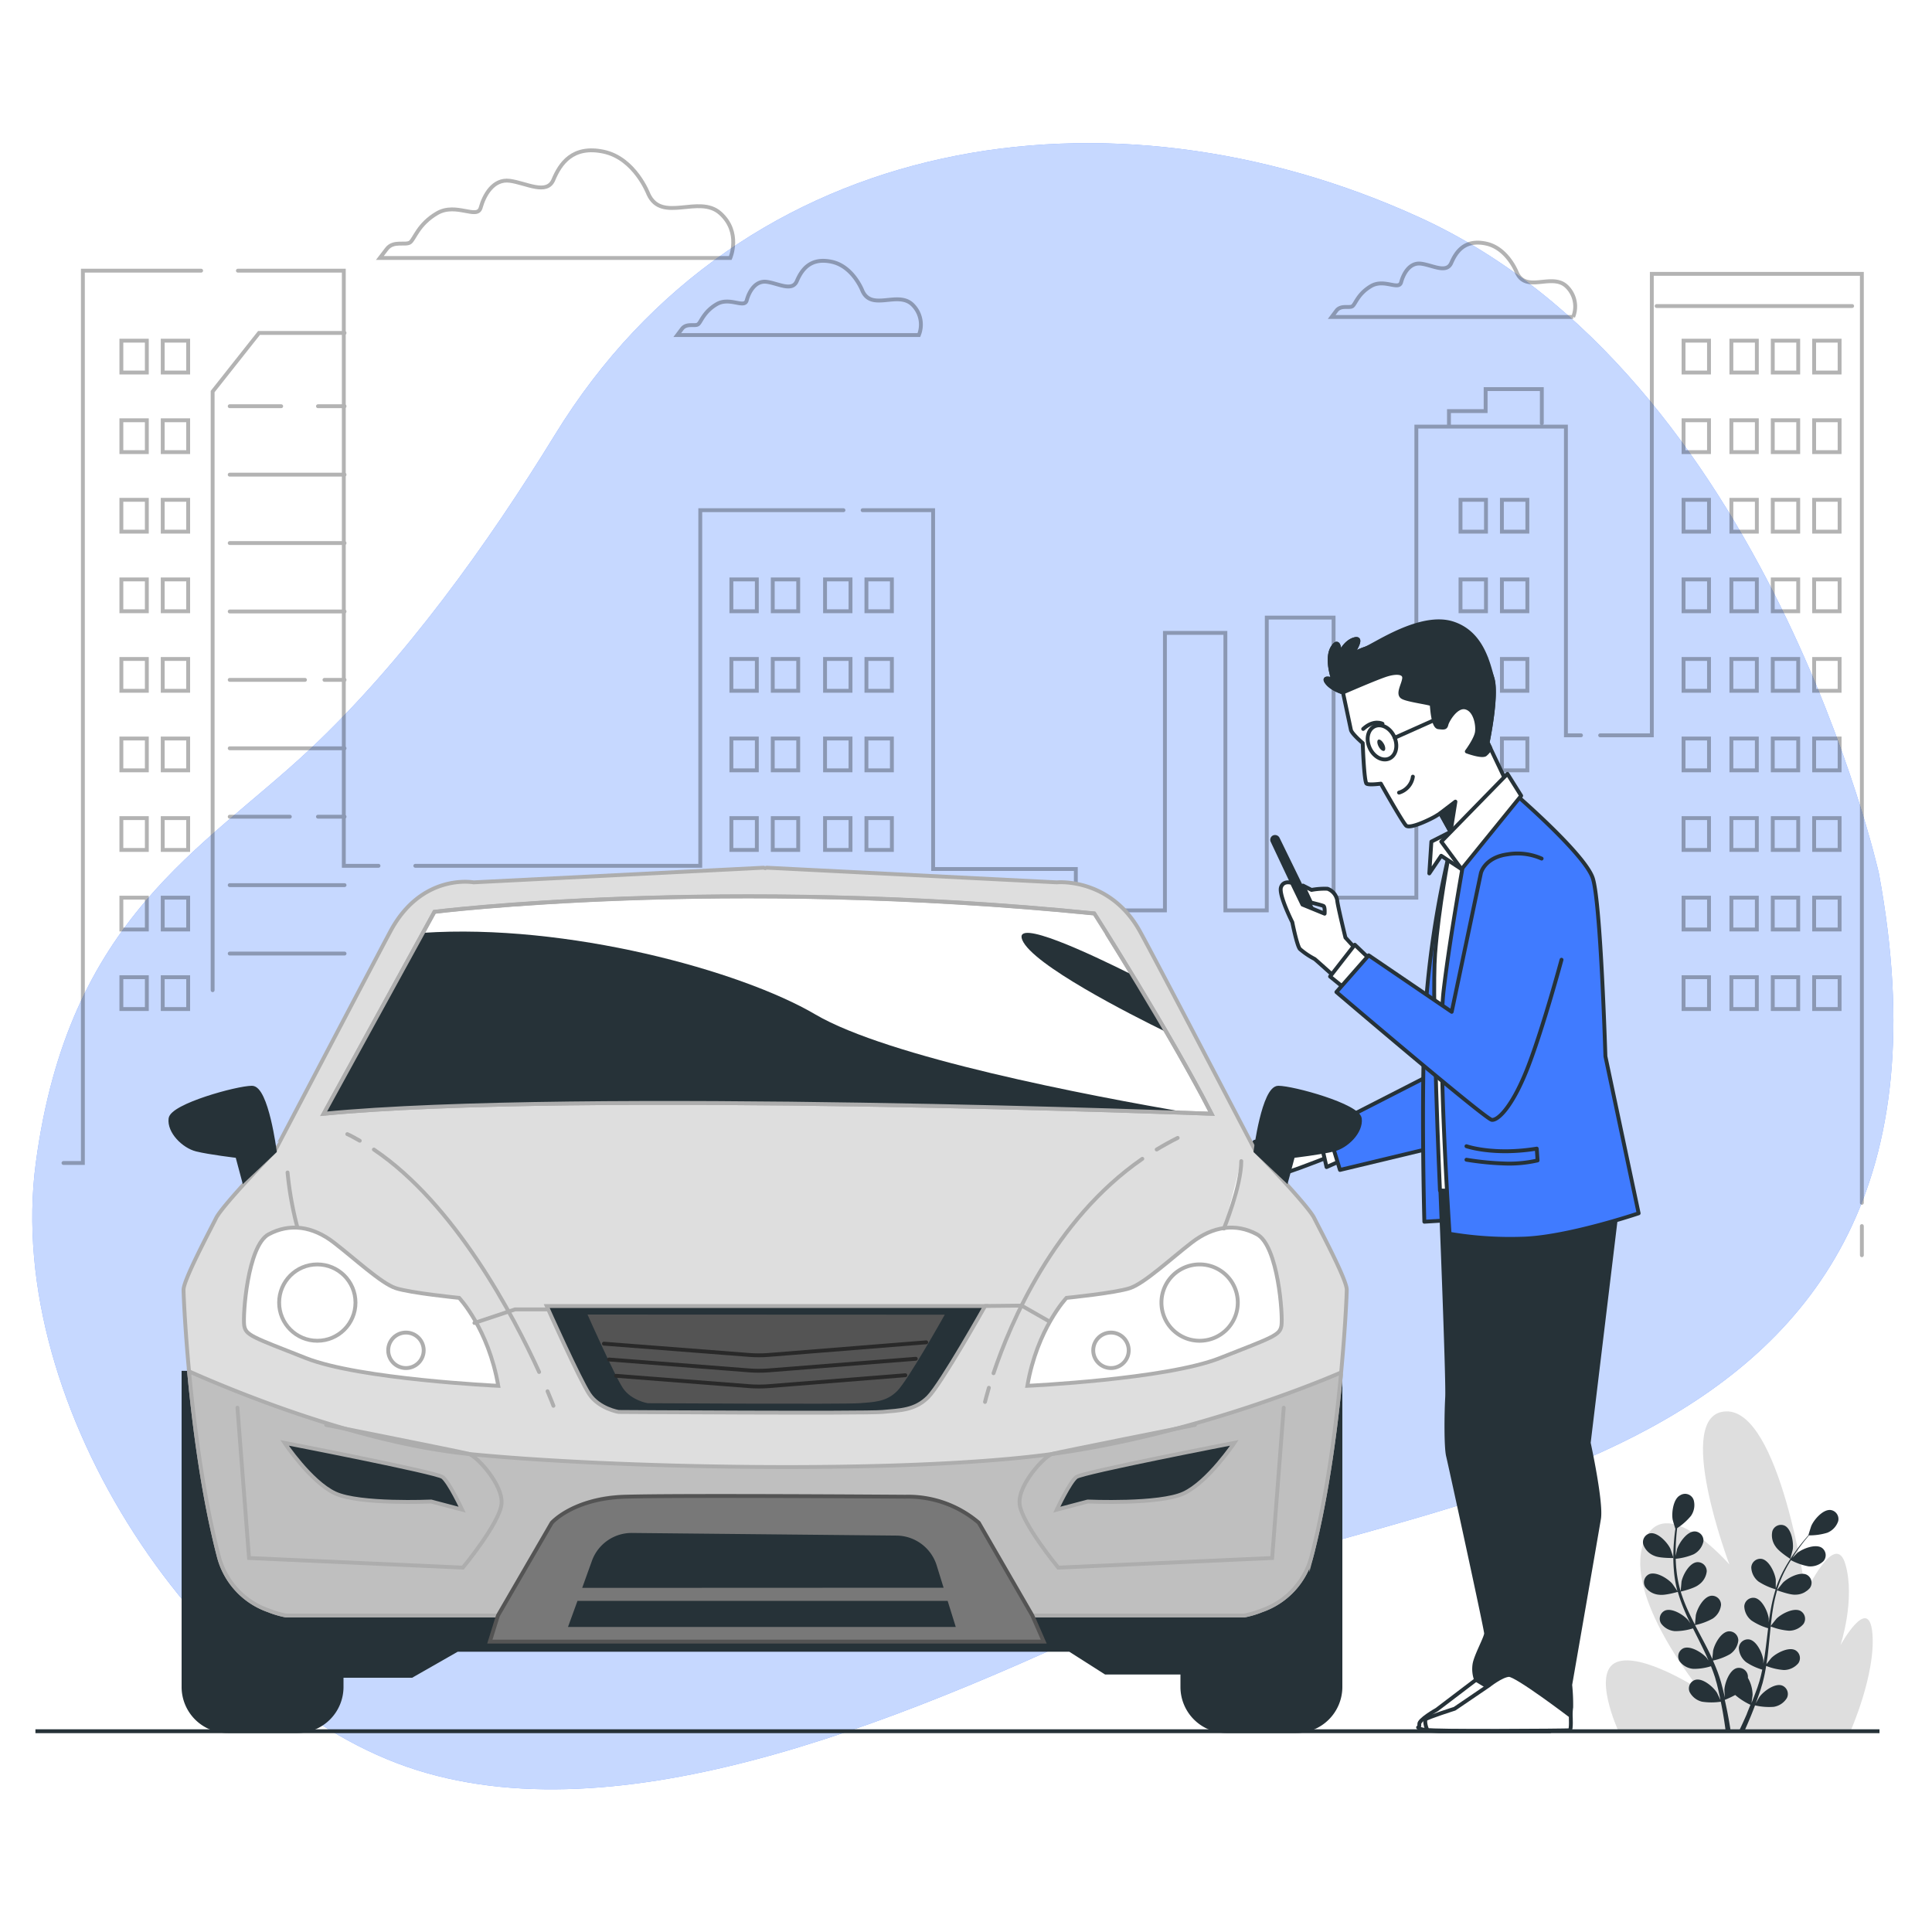 <svg class="animated" id="freepik_stories-order-ahead" xmlns="http://www.w3.org/2000/svg" viewBox="0 0 500 500" version="1.1" xmlns:xlink="http://www.w3.org/1999/xlink" xmlns:svgjs="http://svgjs.com/svgjs"><style>svg#freepik_stories-order-ahead:not(.animated) .animable {opacity: 0;}svg#freepik_stories-order-ahead.animated #freepik--background-simple--inject-41 {animation: 1.5s 1 forwards cubic-bezier(.36,-0.01,.5,1.38) slideUp,1.5s Infinite  linear floating;animation-delay: 0s,1.5s;}            @keyframes slideUp {                0% {                    opacity: 0;                    transform: translateY(30px);                }                100% {                    opacity: 1;                    transform: inherit;                }            }                    @keyframes floating {                0% {                    opacity: 1;                    transform: translateY(0px);                }                50% {                    transform: translateY(-10px);                }                100% {                    opacity: 1;                    transform: translateY(0px);                }            }        .animator-hidden { display: none; }</style><g id="freepik--background-simple--inject-41" class="animable" style="transform-origin: 249.182px 250.06px;"><path d="M486.25,226S457.58,97.48,367.34,56.25c-79.65-36.4-175.17-22.89-223.72,56.25-17.31,28.2-39.06,58.57-63.56,81.54C52.6,219.8,17.71,237.45,9.26,301s43.48,139.8,98.65,157.11S236.55,444.24,299,414.47,516,387.07,486.25,226Z" style="fill: rgb(64, 123, 255); transform-origin: 249.182px 250.06px;" id="eln2rskx9wbol" class="animable"></path><g id="elvh6mgvytppf"><path d="M486.25,226S457.58,97.48,367.34,56.25c-79.65-36.4-175.17-22.89-223.72,56.25-17.31,28.2-39.06,58.57-63.56,81.54C52.6,219.8,17.71,237.45,9.26,301s43.48,139.8,98.65,157.11S236.55,444.24,299,414.47,516,387.07,486.25,226Z" style="fill: rgb(255, 255, 255); opacity: 0.7; transform-origin: 249.182px 250.06px;" class="animable"></path></g><g id="el26v0d4uk5om"><g style="opacity: 0.3; transform-origin: 252.979px 62.807px;" class="animable"><path d="M167.82,50.26s-3.48-9.27-11.59-11-11.3,3.19-13,7.24-7,.87-11.3.29-6.66,3.77-7.53,6.95-6.37-1.44-11.3,1.45-5.79,6.66-6.95,7.53-4.34-.58-6.08,1.74L98.3,66.77H189s2.9-6.66-2.61-11.59S171.29,57.79,167.82,50.26Z" style="fill: none; stroke: rgb(0, 0, 0); stroke-linecap: round; stroke-miterlimit: 10; transform-origin: 144.031px 52.837px;" id="el85e7n9auokk" class="animable"></path><path d="M223.22,75.32s-2.39-6.39-8-7.58-7.79,2.19-9,5-4.79.6-7.78.2-4.6,2.59-5.19,4.79-4.4-1-7.79,1-4,4.59-4.79,5.19-3-.4-4.19,1.2l-1.2,1.59H237.8a7.19,7.19,0,0,0-1.8-8C232.21,75.32,225.62,80.51,223.22,75.32Z" style="fill: none; stroke: rgb(0, 0, 0); stroke-linecap: round; stroke-miterlimit: 10; transform-origin: 206.804px 77.102px;" id="el9fclq9bzudn" class="animable"></path><path d="M392.59,70.63s-2.4-6.39-8-7.59-7.78,2.2-9,5-4.79.6-7.79.2-4.59,2.6-5.19,4.8-4.39-1-7.79,1-4,4.6-4.79,5.19-3-.4-4.19,1.2l-1.2,1.6h62.49a7.19,7.19,0,0,0-1.8-8C401.57,70.63,395,75.82,392.59,70.63Z" style="fill: none; stroke: rgb(0, 0, 0); stroke-linecap: round; stroke-miterlimit: 10; transform-origin: 376.149px 72.411px;" id="eli9aervpzbn" class="animable"></path></g></g></g><g id="freepik--Plants--inject-41" class="animable" style="transform-origin: 450.127px 406.663px;"><path d="M418.84,448s-7-15.24-.44-17.85,21.54,7.16,21.54,7.16-19.8-24.14-14.57-38.08,22.2,5.66,22.2,5.66-14.8-39.18-.87-39.62,20.63,46.87,20.63,46.87,7.67-16.39,10.28-7.25-1.3,20.9-1.3,20.9,7.4-13.49,8.27-3S478.92,448,478.92,448Z" style="fill: rgb(222, 222, 222); transform-origin: 450.127px 406.633px;" id="elp8oaivrh37" class="animable"></path><path d="M428.21,402.67c1.42.62,4.89.54,4.89.54s-.75-2.27-.81-2.41c-.76-1.59-3.17-4.22-5.13-4a2.34,2.34,0,0,0-1.88,2.93A4.91,4.91,0,0,0,428.21,402.67Z" style="fill: rgb(38, 50, 56); transform-origin: 429.148px 400px;" id="eld5xxgmui8lq" class="animable"></path><path d="M429.41,412.72c1.47.22,4.56-.68,4.81-.75a41.72,41.72,0,0,0,1.88,5.2c.43,1,.89,2,1.36,2.94l-.58-.83c-1.16-1.34-4.17-3.24-6-2.46a2.33,2.33,0,0,0-1,3.32,4.9,4.9,0,0,0,3.59,2,15.55,15.55,0,0,0,4.68-.72c.18.38.37.75.55,1.12.9,1.79,1.8,3.57,2.63,5.34.3.62.56,1.25.83,1.87l-.5-.72c-1.16-1.33-4.17-3.23-6-2.46a2.34,2.34,0,0,0-1,3.33,4.88,4.88,0,0,0,3.59,2,14.77,14.77,0,0,0,4.55-.68c.26.65.51,1.3.73,1.94.14.44.31.85.42,1.3s.25.88.37,1.32c.2.84.42,1.71.59,2.54.13.58.24,1.13.35,1.68-.28-.62-.86-1.83-.92-1.93-.94-1.49-3.64-3.83-5.55-3.34a2.33,2.33,0,0,0-1.53,3.13,4.91,4.91,0,0,0,3.24,2.54,16.16,16.16,0,0,0,4.84,0c.19.92.36,1.82.51,2.66.33,1.87.57,3.55.76,5h1.3c-.23-1.47-.52-3.22-.91-5.18-.19-.94-.4-1.93-.63-2.95a24.81,24.81,0,0,0,2.7-1.27,17,17,0,0,0,3.95,2.54c-.36.87-.71,1.71-1,2.5-.72,1.65-1.4,3.11-2,4.36h1.4c.52-1.15,1.08-2.46,1.68-3.9.36-.88.73-1.83,1.1-2.81a16,16,0,0,0,4.83.38,4.88,4.88,0,0,0,3.42-2.29,2.34,2.34,0,0,0-1.29-3.24c-1.87-.63-4.74,1.5-5.78,2.92-.07.09-.63,1.07-1,1.7l.44-1.2c.3-.82.58-1.64.88-2.52.12-.44.25-.87.39-1.31s.23-.91.35-1.37c.25-1.07.46-2.17.64-3.28a15.53,15.53,0,0,0,4.59,1.06,4.92,4.92,0,0,0,3.73-1.75,2.34,2.34,0,0,0-.79-3.39c-1.76-.91-4.91.76-6.16,2-.08.07-.87,1.07-1.3,1.62.1-.66.21-1.33.3-2,.24-2,.42-4,.62-5.94.06-.61.12-1.21.19-1.82a15.88,15.88,0,0,0,4.74,1.11,4.87,4.87,0,0,0,3.73-1.74,2.35,2.35,0,0,0-.79-3.4c-1.76-.9-4.91.77-6.16,2-.09.1-1.24,1.53-1.51,1.91.14-1.34.29-2.67.5-4a40.9,40.9,0,0,1,1.14-5.22c.12,0,3.25,1.22,4.77,1.12a4.91,4.91,0,0,0,3.73-1.75,2.34,2.34,0,0,0-.79-3.39c-1.76-.91-4.91.76-6.16,2-.1.1-1.33,1.64-1.53,1.94,0-.1,0-.21.07-.31a31.56,31.56,0,0,1,2.07-4.94c.45-.88.93-1.7,1.42-2.48a15.89,15.89,0,0,0,4.51,1.59,4.91,4.91,0,0,0,3.9-1.33,2.34,2.34,0,0,0-.41-3.46c-1.65-1.09-5,.23-6.34,1.33-.08.06-.77.75-1.27,1.26.22-.35.44-.71.67-1.05.82-1.24,1.66-2.33,2.4-3.29.43-.54.83-1,1.21-1.47a15.77,15.77,0,0,0,4.72-.67,4.9,4.9,0,0,0,2.84-3,2.35,2.35,0,0,0-1.95-2.89c-2-.21-4.31,2.49-5,4.1-.07.14-.79,2.43-.75,2.43h0c-.37.42-.76.88-1.19,1.39-.76.94-1.62,2-2.48,3.25a41.72,41.72,0,0,0-2.58,4.11,30.36,30.36,0,0,0-2.2,5l0,.06c0-.58,0-2.2,0-2.32-.23-1.76-1.7-5-3.64-5.37a2.35,2.35,0,0,0-2.7,2.21,4.85,4.85,0,0,0,1.88,3.66,16.15,16.15,0,0,0,4.43,2,41.83,41.83,0,0,0-1.3,5.38c-.19,1-.35,2.13-.49,3.2,0-.5,0-.95,0-1-.22-1.75-1.69-5-3.64-5.36a2.33,2.33,0,0,0-2.69,2.2,4.87,4.87,0,0,0,1.87,3.66,15.63,15.63,0,0,0,4.3,2l-.15,1.24c-.24,2-.47,4-.75,5.9-.1.68-.22,1.35-.34,2,0-.45,0-.82,0-.88-.22-1.75-1.69-5-3.64-5.36a2.35,2.35,0,0,0-2.7,2.2,4.94,4.94,0,0,0,1.88,3.67,15.19,15.19,0,0,0,4.18,1.94c-.15.68-.29,1.36-.46,2-.13.44-.22.88-.37,1.32l-.42,1.3c-.3.81-.6,1.66-.91,2.45-.21.55-.42,1.07-.63,1.59.11-.68.29-2,.29-2.12a9.05,9.05,0,0,0-1.22-4.42,2.27,2.27,0,0,0,0-.52,2.34,2.34,0,0,0-2.86-2c-1.91.5-3.13,3.86-3.22,5.62,0,.11.07,1.24.12,2-.09-.42-.18-.82-.29-1.25-.2-.84-.42-1.68-.66-2.58-.13-.44-.26-.87-.4-1.31s-.31-.89-.46-1.34c-.38-1-.81-2.06-1.27-3.09a15,15,0,0,0,4.41-1.65,4.89,4.89,0,0,0,2.15-3.51,2.35,2.35,0,0,0-2.53-2.4c-2,.22-3.67,3.35-4,5.08,0,.11-.14,1.38-.19,2.07-.28-.61-.56-1.23-.86-1.84-.88-1.77-1.83-3.53-2.76-5.3-.29-.54-.57-1.08-.85-1.62a16.33,16.33,0,0,0,4.57-1.69,4.89,4.89,0,0,0,2.15-3.51,2.34,2.34,0,0,0-2.53-2.4c-2,.22-3.67,3.35-4,5.08,0,.13-.19,1.95-.21,2.42-.62-1.19-1.22-2.38-1.77-3.59a40.21,40.21,0,0,1-1.93-5c.12,0,3.39-.77,4.59-1.7a4.87,4.87,0,0,0,2.15-3.51,2.34,2.34,0,0,0-2.53-2.39c-2,.21-3.67,3.34-4,5.07,0,.14-.2,2.1-.21,2.46,0-.1-.07-.2-.1-.3a30.17,30.17,0,0,1-1-5.26c-.11-1-.16-1.93-.19-2.85a15.55,15.55,0,0,0,4.64-1.16,4.9,4.9,0,0,0,2.52-3.26,2.34,2.34,0,0,0-2.25-2.66c-2,0-4,2.92-4.56,4.6,0,.1-.23,1.06-.36,1.76,0-.42,0-.84,0-1.24,0-1.5.1-2.87.19-4.08.06-.69.13-1.31.2-1.89a15.83,15.83,0,0,0,3.56-3.16,4.89,4.89,0,0,0,.73-4.05A2.34,2.34,0,0,0,434.8,387c-1.75.91-2.22,4.45-1.93,6.19,0,.15.69,2.46.72,2.44l0,0c-.08.55-.16,1.15-.23,1.81-.12,1.21-.24,2.58-.28,4.08a40.33,40.33,0,0,0,.12,4.85,29.91,29.91,0,0,0,.9,5.35.14.14,0,0,0,0,.06c-.31-.48-1.23-1.82-1.31-1.92-1.16-1.33-4.17-3.23-6-2.46a2.34,2.34,0,0,0-1,3.32A4.86,4.86,0,0,0,429.41,412.72Z" style="fill: rgb(38, 50, 56); transform-origin: 450.622px 417.333px;" id="elcm5y7jjjxxc" class="animable"></path><path d="M463.32,403.43s.63-2.3.65-2.46c.24-1.74-.32-5.27-2.1-6.13a2.34,2.34,0,0,0-3.18,1.41,4.91,4.91,0,0,0,.84,4C460.38,401.58,463.31,403.43,463.32,403.43Z" style="fill: rgb(38, 50, 56); transform-origin: 461.296px 399.033px;" id="el8bwifcbdkn6" class="animable"></path></g><g id="freepik--City--inject-41" class="animable" style="transform-origin: 249.14px 197.45px;"><g id="elaookc08q196"><g style="opacity: 0.3; transform-origin: 249.14px 197.45px;" class="animable"><line x1="481.85" y1="317.31" x2="481.85" y2="324.85" style="fill: none; stroke: rgb(0, 0, 0); stroke-linecap: round; stroke-miterlimit: 10; transform-origin: 481.85px 321.08px;" id="el4tnt3yuc10h" class="animable"></line><polyline points="414.12 190.3 427.49 190.3 427.49 70.88 481.85 70.88 481.85 311.29" style="fill: none; stroke: rgb(0, 0, 0); stroke-linecap: round; stroke-miterlimit: 10; transform-origin: 447.985px 191.085px;" id="elyg19imjx30j" class="animable"></polyline><polyline points="223.25 132.04 241.49 132.04 241.49 224.9 278.42 224.9 278.42 235.6 301.48 235.6 301.48 163.79 317.13 163.79 317.13 235.6 327.84 235.6 327.84 159.83 345.13 159.83 345.13 232.31 366.55 232.31 366.55 110.41 405.26 110.41 405.26 190.3 409.16 190.3" style="fill: none; stroke: rgb(0, 0, 0); stroke-linecap: round; stroke-miterlimit: 10; transform-origin: 316.205px 173.005px;" id="eldb16issoc4" class="animable"></polyline><polyline points="107.48 224.07 181.23 224.07 181.23 132.04 218.29 132.04" style="fill: none; stroke: rgb(0, 0, 0); stroke-linecap: round; stroke-miterlimit: 10; transform-origin: 162.885px 178.055px;" id="elwz6qlgculb" class="animable"></polyline><polyline points="61.57 70.05 88.98 70.05 88.98 224.07 97.96 224.07" style="fill: none; stroke: rgb(0, 0, 0); stroke-linecap: round; stroke-miterlimit: 10; transform-origin: 79.765px 147.06px;" id="elv2j72nlxvzs" class="animable"></polyline><polyline points="16.43 300.98 21.45 300.98 21.45 70.05 52.05 70.05" style="fill: none; stroke: rgb(0, 0, 0); stroke-linecap: round; stroke-miterlimit: 10; transform-origin: 34.24px 185.515px;" id="el1j460f0cc26" class="animable"></polyline><rect x="448.08" y="88.17" width="6.59" height="8.24" style="fill: none; stroke: rgb(0, 0, 0); stroke-linecap: round; stroke-miterlimit: 10; transform-origin: 451.375px 92.29px;" id="el5mmxsrjshwv" class="animable"></rect><rect x="458.79" y="88.17" width="6.59" height="8.24" style="fill: none; stroke: rgb(0, 0, 0); stroke-linecap: round; stroke-miterlimit: 10; transform-origin: 462.085px 92.29px;" id="elmiqvzs4nkd" class="animable"></rect><rect x="469.5" y="88.17" width="6.59" height="8.24" style="fill: none; stroke: rgb(0, 0, 0); stroke-linecap: round; stroke-miterlimit: 10; transform-origin: 472.795px 92.29px;" id="elerslij8to0q" class="animable"></rect><rect x="448.08" y="108.76" width="6.59" height="8.24" style="fill: none; stroke: rgb(0, 0, 0); stroke-linecap: round; stroke-miterlimit: 10; transform-origin: 451.375px 112.88px;" id="eldbm2kyxlfb9" class="animable"></rect><rect x="458.79" y="108.76" width="6.59" height="8.24" style="fill: none; stroke: rgb(0, 0, 0); stroke-linecap: round; stroke-miterlimit: 10; transform-origin: 462.085px 112.88px;" id="elu9iqrb7z8qi" class="animable"></rect><rect x="469.5" y="108.76" width="6.59" height="8.24" style="fill: none; stroke: rgb(0, 0, 0); stroke-linecap: round; stroke-miterlimit: 10; transform-origin: 472.795px 112.88px;" id="elv3ew57qo9lk" class="animable"></rect><rect x="448.08" y="129.35" width="6.59" height="8.24" style="fill: none; stroke: rgb(0, 0, 0); stroke-linecap: round; stroke-miterlimit: 10; transform-origin: 451.375px 133.47px;" id="el1a0lnzr626z" class="animable"></rect><rect x="458.79" y="129.35" width="6.59" height="8.24" style="fill: none; stroke: rgb(0, 0, 0); stroke-linecap: round; stroke-miterlimit: 10; transform-origin: 462.085px 133.47px;" id="elbdml2ftob49" class="animable"></rect><rect x="469.5" y="129.35" width="6.59" height="8.24" style="fill: none; stroke: rgb(0, 0, 0); stroke-linecap: round; stroke-miterlimit: 10; transform-origin: 472.795px 133.47px;" id="el6pne49w81sp" class="animable"></rect><rect x="448.08" y="149.95" width="6.59" height="8.24" style="fill: none; stroke: rgb(0, 0, 0); stroke-linecap: round; stroke-miterlimit: 10; transform-origin: 451.375px 154.07px;" id="elgijj9n1rdm6" class="animable"></rect><rect x="458.79" y="149.95" width="6.59" height="8.24" style="fill: none; stroke: rgb(0, 0, 0); stroke-linecap: round; stroke-miterlimit: 10; transform-origin: 462.085px 154.07px;" id="elbe5nchzw06" class="animable"></rect><rect x="469.5" y="149.95" width="6.59" height="8.24" style="fill: none; stroke: rgb(0, 0, 0); stroke-linecap: round; stroke-miterlimit: 10; transform-origin: 472.795px 154.07px;" id="el0itojpdzmtk9" class="animable"></rect><rect x="448.08" y="170.54" width="6.59" height="8.24" style="fill: none; stroke: rgb(0, 0, 0); stroke-linecap: round; stroke-miterlimit: 10; transform-origin: 451.375px 174.66px;" id="elmwhw6fg6hn" class="animable"></rect><rect x="458.79" y="170.54" width="6.59" height="8.24" style="fill: none; stroke: rgb(0, 0, 0); stroke-linecap: round; stroke-miterlimit: 10; transform-origin: 462.085px 174.66px;" id="elftm9lanz639" class="animable"></rect><rect x="469.5" y="170.54" width="6.59" height="8.24" style="fill: none; stroke: rgb(0, 0, 0); stroke-linecap: round; stroke-miterlimit: 10; transform-origin: 472.795px 174.66px;" id="elqiq71env0aj" class="animable"></rect><rect x="448.08" y="191.13" width="6.59" height="8.24" style="fill: none; stroke: rgb(0, 0, 0); stroke-linecap: round; stroke-miterlimit: 10; transform-origin: 451.375px 195.25px;" id="elu9ud2r21ctt" class="animable"></rect><rect x="458.79" y="191.13" width="6.59" height="8.24" style="fill: none; stroke: rgb(0, 0, 0); stroke-linecap: round; stroke-miterlimit: 10; transform-origin: 462.085px 195.25px;" id="eltwv5mu4d8p" class="animable"></rect><rect x="469.5" y="191.13" width="6.59" height="8.24" style="fill: none; stroke: rgb(0, 0, 0); stroke-linecap: round; stroke-miterlimit: 10; transform-origin: 472.795px 195.25px;" id="elbanvany8ld" class="animable"></rect><rect x="448.08" y="211.72" width="6.59" height="8.24" style="fill: none; stroke: rgb(0, 0, 0); stroke-linecap: round; stroke-miterlimit: 10; transform-origin: 451.375px 215.84px;" id="elhwvf0wpic39" class="animable"></rect><rect x="458.79" y="211.72" width="6.59" height="8.24" style="fill: none; stroke: rgb(0, 0, 0); stroke-linecap: round; stroke-miterlimit: 10; transform-origin: 462.085px 215.84px;" id="eldpo49to9r4r" class="animable"></rect><rect x="469.5" y="211.72" width="6.59" height="8.24" style="fill: none; stroke: rgb(0, 0, 0); stroke-linecap: round; stroke-miterlimit: 10; transform-origin: 472.795px 215.84px;" id="elu8cb0ldakm" class="animable"></rect><rect x="448.08" y="232.31" width="6.59" height="8.24" style="fill: none; stroke: rgb(0, 0, 0); stroke-linecap: round; stroke-miterlimit: 10; transform-origin: 451.375px 236.43px;" id="el39bg0fs6jv8" class="animable"></rect><rect x="458.79" y="232.31" width="6.59" height="8.24" style="fill: none; stroke: rgb(0, 0, 0); stroke-linecap: round; stroke-miterlimit: 10; transform-origin: 462.085px 236.43px;" id="elgv8a5bfn9oe" class="animable"></rect><rect x="469.5" y="232.31" width="6.59" height="8.24" style="fill: none; stroke: rgb(0, 0, 0); stroke-linecap: round; stroke-miterlimit: 10; transform-origin: 472.795px 236.43px;" id="eldezmulapsh" class="animable"></rect><rect x="448.08" y="252.9" width="6.59" height="8.24" style="fill: none; stroke: rgb(0, 0, 0); stroke-linecap: round; stroke-miterlimit: 10; transform-origin: 451.375px 257.02px;" id="elgk8neww6zr" class="animable"></rect><rect x="435.7" y="88.17" width="6.59" height="8.24" style="fill: none; stroke: rgb(0, 0, 0); stroke-linecap: round; stroke-miterlimit: 10; transform-origin: 438.995px 92.29px;" id="elxnb35omhv4c" class="animable"></rect><rect x="435.7" y="108.76" width="6.59" height="8.24" style="fill: none; stroke: rgb(0, 0, 0); stroke-linecap: round; stroke-miterlimit: 10; transform-origin: 438.995px 112.88px;" id="ely1xguvya0hc" class="animable"></rect><rect x="435.7" y="129.35" width="6.59" height="8.24" style="fill: none; stroke: rgb(0, 0, 0); stroke-linecap: round; stroke-miterlimit: 10; transform-origin: 438.995px 133.47px;" id="elnt2bc3exoxh" class="animable"></rect><rect x="435.7" y="149.95" width="6.59" height="8.24" style="fill: none; stroke: rgb(0, 0, 0); stroke-linecap: round; stroke-miterlimit: 10; transform-origin: 438.995px 154.07px;" id="el2je9gc2wtul" class="animable"></rect><rect x="435.7" y="170.54" width="6.59" height="8.24" style="fill: none; stroke: rgb(0, 0, 0); stroke-linecap: round; stroke-miterlimit: 10; transform-origin: 438.995px 174.66px;" id="ell89yljtppc8" class="animable"></rect><rect x="435.7" y="191.13" width="6.59" height="8.24" style="fill: none; stroke: rgb(0, 0, 0); stroke-linecap: round; stroke-miterlimit: 10; transform-origin: 438.995px 195.25px;" id="el3bfol2tbcib" class="animable"></rect><rect x="435.7" y="211.72" width="6.59" height="8.24" style="fill: none; stroke: rgb(0, 0, 0); stroke-linecap: round; stroke-miterlimit: 10; transform-origin: 438.995px 215.84px;" id="elx6kzfsyyirk" class="animable"></rect><rect x="435.7" y="232.31" width="6.59" height="8.24" style="fill: none; stroke: rgb(0, 0, 0); stroke-linecap: round; stroke-miterlimit: 10; transform-origin: 438.995px 236.43px;" id="elblckscho4g" class="animable"></rect><rect x="435.7" y="252.9" width="6.59" height="8.24" style="fill: none; stroke: rgb(0, 0, 0); stroke-linecap: round; stroke-miterlimit: 10; transform-origin: 438.995px 257.02px;" id="elowyxj7qv2p" class="animable"></rect><rect x="458.79" y="252.9" width="6.59" height="8.24" style="fill: none; stroke: rgb(0, 0, 0); stroke-linecap: round; stroke-miterlimit: 10; transform-origin: 462.085px 257.02px;" id="ellng98q2dlag" class="animable"></rect><rect x="377.98" y="129.35" width="6.59" height="8.24" style="fill: none; stroke: rgb(0, 0, 0); stroke-linecap: round; stroke-miterlimit: 10; transform-origin: 381.275px 133.47px;" id="eljaj6jm4u23a" class="animable"></rect><rect x="388.69" y="129.35" width="6.59" height="8.24" style="fill: none; stroke: rgb(0, 0, 0); stroke-linecap: round; stroke-miterlimit: 10; transform-origin: 391.985px 133.47px;" id="elxpwzm5f1te" class="animable"></rect><rect x="377.98" y="149.95" width="6.59" height="8.24" style="fill: none; stroke: rgb(0, 0, 0); stroke-linecap: round; stroke-miterlimit: 10; transform-origin: 381.275px 154.07px;" id="el2dhtnv4bp6y" class="animable"></rect><rect x="388.69" y="149.95" width="6.59" height="8.24" style="fill: none; stroke: rgb(0, 0, 0); stroke-linecap: round; stroke-miterlimit: 10; transform-origin: 391.985px 154.07px;" id="elqo0rqqbdjw" class="animable"></rect><rect x="377.98" y="170.54" width="6.59" height="8.24" style="fill: none; stroke: rgb(0, 0, 0); stroke-linecap: round; stroke-miterlimit: 10; transform-origin: 381.275px 174.66px;" id="elrci2rf1uggk" class="animable"></rect><rect x="388.69" y="170.54" width="6.59" height="8.24" style="fill: none; stroke: rgb(0, 0, 0); stroke-linecap: round; stroke-miterlimit: 10; transform-origin: 391.985px 174.66px;" id="el7iffy9vkpwb" class="animable"></rect><rect x="377.98" y="191.13" width="6.59" height="8.24" style="fill: none; stroke: rgb(0, 0, 0); stroke-linecap: round; stroke-miterlimit: 10; transform-origin: 381.275px 195.25px;" id="el2ipw6qv0e4f" class="animable"></rect><rect x="388.69" y="191.13" width="6.59" height="8.24" style="fill: none; stroke: rgb(0, 0, 0); stroke-linecap: round; stroke-miterlimit: 10; transform-origin: 391.985px 195.25px;" id="el0psbpwkcass" class="animable"></rect><rect x="377.98" y="211.72" width="6.59" height="8.24" style="fill: none; stroke: rgb(0, 0, 0); stroke-linecap: round; stroke-miterlimit: 10; transform-origin: 381.275px 215.84px;" id="elqmpdaqr2isf" class="animable"></rect><rect x="388.69" y="211.72" width="6.59" height="8.24" style="fill: none; stroke: rgb(0, 0, 0); stroke-linecap: round; stroke-miterlimit: 10; transform-origin: 391.985px 215.84px;" id="elckvkyjkvi7c" class="animable"></rect><rect x="377.98" y="232.31" width="6.59" height="8.24" style="fill: none; stroke: rgb(0, 0, 0); stroke-linecap: round; stroke-miterlimit: 10; transform-origin: 381.275px 236.43px;" id="el1xumoonhvzt" class="animable"></rect><rect x="388.69" y="232.31" width="6.59" height="8.24" style="fill: none; stroke: rgb(0, 0, 0); stroke-linecap: round; stroke-miterlimit: 10; transform-origin: 391.985px 236.43px;" id="el63iikj1fdim" class="animable"></rect><rect x="377.98" y="252.9" width="6.59" height="8.24" style="fill: none; stroke: rgb(0, 0, 0); stroke-linecap: round; stroke-miterlimit: 10; transform-origin: 381.275px 257.02px;" id="el7x669mg446e" class="animable"></rect><rect x="388.69" y="252.9" width="6.59" height="8.24" style="fill: none; stroke: rgb(0, 0, 0); stroke-linecap: round; stroke-miterlimit: 10; transform-origin: 391.985px 257.02px;" id="elmpn2b39aw4a" class="animable"></rect><rect x="189.28" y="149.95" width="6.59" height="8.24" style="fill: none; stroke: rgb(0, 0, 0); stroke-linecap: round; stroke-miterlimit: 10; transform-origin: 192.575px 154.07px;" id="elx53ra822f09" class="animable"></rect><rect x="199.99" y="149.95" width="6.59" height="8.24" style="fill: none; stroke: rgb(0, 0, 0); stroke-linecap: round; stroke-miterlimit: 10; transform-origin: 203.285px 154.07px;" id="elow5kxj7lxbk" class="animable"></rect><rect x="189.28" y="170.54" width="6.59" height="8.24" style="fill: none; stroke: rgb(0, 0, 0); stroke-linecap: round; stroke-miterlimit: 10; transform-origin: 192.575px 174.66px;" id="elz9dyfaw9hp" class="animable"></rect><rect x="199.99" y="170.54" width="6.59" height="8.24" style="fill: none; stroke: rgb(0, 0, 0); stroke-linecap: round; stroke-miterlimit: 10; transform-origin: 203.285px 174.66px;" id="el8bpyeclmo1r" class="animable"></rect><rect x="189.28" y="191.13" width="6.59" height="8.24" style="fill: none; stroke: rgb(0, 0, 0); stroke-linecap: round; stroke-miterlimit: 10; transform-origin: 192.575px 195.25px;" id="elaplequ0ok0b" class="animable"></rect><rect x="199.99" y="191.13" width="6.59" height="8.24" style="fill: none; stroke: rgb(0, 0, 0); stroke-linecap: round; stroke-miterlimit: 10; transform-origin: 203.285px 195.25px;" id="el2e7hw533l45" class="animable"></rect><rect x="189.28" y="211.72" width="6.59" height="8.24" style="fill: none; stroke: rgb(0, 0, 0); stroke-linecap: round; stroke-miterlimit: 10; transform-origin: 192.575px 215.84px;" id="elron7qspiis" class="animable"></rect><rect x="199.99" y="211.72" width="6.59" height="8.24" style="fill: none; stroke: rgb(0, 0, 0); stroke-linecap: round; stroke-miterlimit: 10; transform-origin: 203.285px 215.84px;" id="elpheph7an7ub" class="animable"></rect><rect x="189.28" y="232.31" width="6.59" height="8.24" style="fill: none; stroke: rgb(0, 0, 0); stroke-linecap: round; stroke-miterlimit: 10; transform-origin: 192.575px 236.43px;" id="ellqqoc6yd0aa" class="animable"></rect><rect x="199.99" y="232.31" width="6.59" height="8.24" style="fill: none; stroke: rgb(0, 0, 0); stroke-linecap: round; stroke-miterlimit: 10; transform-origin: 203.285px 236.43px;" id="elbopfgesp7jc" class="animable"></rect><rect x="189.28" y="252.9" width="6.59" height="8.24" style="fill: none; stroke: rgb(0, 0, 0); stroke-linecap: round; stroke-miterlimit: 10; transform-origin: 192.575px 257.02px;" id="elmeo4lmcuuv" class="animable"></rect><rect x="199.99" y="252.9" width="6.59" height="8.24" style="fill: none; stroke: rgb(0, 0, 0); stroke-linecap: round; stroke-miterlimit: 10; transform-origin: 203.285px 257.02px;" id="el386rt122um" class="animable"></rect><rect x="213.52" y="149.95" width="6.59" height="8.24" style="fill: none; stroke: rgb(0, 0, 0); stroke-linecap: round; stroke-miterlimit: 10; transform-origin: 216.815px 154.07px;" id="elwmy9c44d3pd" class="animable"></rect><rect x="224.23" y="149.95" width="6.59" height="8.24" style="fill: none; stroke: rgb(0, 0, 0); stroke-linecap: round; stroke-miterlimit: 10; transform-origin: 227.525px 154.07px;" id="el56p8vkh45no" class="animable"></rect><rect x="213.52" y="170.54" width="6.59" height="8.24" style="fill: none; stroke: rgb(0, 0, 0); stroke-linecap: round; stroke-miterlimit: 10; transform-origin: 216.815px 174.66px;" id="elrz7w36zyap" class="animable"></rect><rect x="224.23" y="170.54" width="6.59" height="8.24" style="fill: none; stroke: rgb(0, 0, 0); stroke-linecap: round; stroke-miterlimit: 10; transform-origin: 227.525px 174.66px;" id="elx7c3o1foaeh" class="animable"></rect><rect x="213.52" y="191.13" width="6.59" height="8.24" style="fill: none; stroke: rgb(0, 0, 0); stroke-linecap: round; stroke-miterlimit: 10; transform-origin: 216.815px 195.25px;" id="elyk6zg4ppq5" class="animable"></rect><rect x="224.23" y="191.13" width="6.59" height="8.24" style="fill: none; stroke: rgb(0, 0, 0); stroke-linecap: round; stroke-miterlimit: 10; transform-origin: 227.525px 195.25px;" id="elm2vfe4axpt" class="animable"></rect><rect x="213.52" y="211.72" width="6.59" height="8.24" style="fill: none; stroke: rgb(0, 0, 0); stroke-linecap: round; stroke-miterlimit: 10; transform-origin: 216.815px 215.84px;" id="elrb4zm58mh" class="animable"></rect><rect x="224.23" y="211.72" width="6.59" height="8.24" style="fill: none; stroke: rgb(0, 0, 0); stroke-linecap: round; stroke-miterlimit: 10; transform-origin: 227.525px 215.84px;" id="elrc9i1s3zqpe" class="animable"></rect><rect x="213.52" y="232.31" width="6.59" height="8.24" style="fill: none; stroke: rgb(0, 0, 0); stroke-linecap: round; stroke-miterlimit: 10; transform-origin: 216.815px 236.43px;" id="el2awcsdgddrj" class="animable"></rect><rect x="224.23" y="232.31" width="6.59" height="8.24" style="fill: none; stroke: rgb(0, 0, 0); stroke-linecap: round; stroke-miterlimit: 10; transform-origin: 227.525px 236.43px;" id="elssvw9ppj54d" class="animable"></rect><rect x="213.52" y="252.9" width="6.59" height="8.24" style="fill: none; stroke: rgb(0, 0, 0); stroke-linecap: round; stroke-miterlimit: 10; transform-origin: 216.815px 257.02px;" id="elgc75pvfxgf" class="animable"></rect><rect x="224.23" y="252.9" width="6.59" height="8.24" style="fill: none; stroke: rgb(0, 0, 0); stroke-linecap: round; stroke-miterlimit: 10; transform-origin: 227.525px 257.02px;" id="eltj9yaz96igr" class="animable"></rect><rect x="31.41" y="88.17" width="6.59" height="8.24" style="fill: none; stroke: rgb(0, 0, 0); stroke-linecap: round; stroke-miterlimit: 10; transform-origin: 34.705px 92.29px;" id="elk28j596exr" class="animable"></rect><rect x="42.11" y="88.17" width="6.59" height="8.24" style="fill: none; stroke: rgb(0, 0, 0); stroke-linecap: round; stroke-miterlimit: 10; transform-origin: 45.405px 92.29px;" id="elnaf954lp6j" class="animable"></rect><rect x="31.41" y="108.76" width="6.59" height="8.24" style="fill: none; stroke: rgb(0, 0, 0); stroke-linecap: round; stroke-miterlimit: 10; transform-origin: 34.705px 112.88px;" id="eltqtm1nobp6" class="animable"></rect><rect x="42.11" y="108.76" width="6.59" height="8.24" style="fill: none; stroke: rgb(0, 0, 0); stroke-linecap: round; stroke-miterlimit: 10; transform-origin: 45.405px 112.88px;" id="el40dqj2tcvv2" class="animable"></rect><rect x="31.41" y="129.35" width="6.59" height="8.24" style="fill: none; stroke: rgb(0, 0, 0); stroke-linecap: round; stroke-miterlimit: 10; transform-origin: 34.705px 133.47px;" id="elvgbu64meg6p" class="animable"></rect><rect x="42.11" y="129.35" width="6.59" height="8.24" style="fill: none; stroke: rgb(0, 0, 0); stroke-linecap: round; stroke-miterlimit: 10; transform-origin: 45.405px 133.47px;" id="eloc8eauai18" class="animable"></rect><rect x="31.41" y="149.95" width="6.59" height="8.24" style="fill: none; stroke: rgb(0, 0, 0); stroke-linecap: round; stroke-miterlimit: 10; transform-origin: 34.705px 154.07px;" id="elg1o801on1tt" class="animable"></rect><rect x="42.11" y="149.95" width="6.59" height="8.24" style="fill: none; stroke: rgb(0, 0, 0); stroke-linecap: round; stroke-miterlimit: 10; transform-origin: 45.405px 154.07px;" id="elvvta8moqaa" class="animable"></rect><rect x="31.41" y="170.54" width="6.59" height="8.24" style="fill: none; stroke: rgb(0, 0, 0); stroke-linecap: round; stroke-miterlimit: 10; transform-origin: 34.705px 174.66px;" id="elreq76x7gyc" class="animable"></rect><rect x="42.11" y="170.54" width="6.59" height="8.24" style="fill: none; stroke: rgb(0, 0, 0); stroke-linecap: round; stroke-miterlimit: 10; transform-origin: 45.405px 174.66px;" id="el998pzhonm4" class="animable"></rect><rect x="31.41" y="191.13" width="6.59" height="8.24" style="fill: none; stroke: rgb(0, 0, 0); stroke-linecap: round; stroke-miterlimit: 10; transform-origin: 34.705px 195.25px;" id="elmuqgn3fzd2" class="animable"></rect><rect x="42.11" y="191.13" width="6.59" height="8.24" style="fill: none; stroke: rgb(0, 0, 0); stroke-linecap: round; stroke-miterlimit: 10; transform-origin: 45.405px 195.25px;" id="eleeppbml3fxp" class="animable"></rect><rect x="31.41" y="211.72" width="6.59" height="8.24" style="fill: none; stroke: rgb(0, 0, 0); stroke-linecap: round; stroke-miterlimit: 10; transform-origin: 34.705px 215.84px;" id="elq1r9n7uwpxq" class="animable"></rect><rect x="42.11" y="211.72" width="6.59" height="8.24" style="fill: none; stroke: rgb(0, 0, 0); stroke-linecap: round; stroke-miterlimit: 10; transform-origin: 45.405px 215.84px;" id="ell50k1zbpf3" class="animable"></rect><rect x="31.41" y="232.31" width="6.59" height="8.24" style="fill: none; stroke: rgb(0, 0, 0); stroke-linecap: round; stroke-miterlimit: 10; transform-origin: 34.705px 236.43px;" id="eletu26cu2ujf" class="animable"></rect><rect x="42.11" y="232.31" width="6.59" height="8.24" style="fill: none; stroke: rgb(0, 0, 0); stroke-linecap: round; stroke-miterlimit: 10; transform-origin: 45.405px 236.43px;" id="elvapoz4kku" class="animable"></rect><rect x="31.41" y="252.9" width="6.59" height="8.24" style="fill: none; stroke: rgb(0, 0, 0); stroke-linecap: round; stroke-miterlimit: 10; transform-origin: 34.705px 257.02px;" id="elf4kpe5jvq2w" class="animable"></rect><rect x="42.11" y="252.9" width="6.59" height="8.24" style="fill: none; stroke: rgb(0, 0, 0); stroke-linecap: round; stroke-miterlimit: 10; transform-origin: 45.405px 257.02px;" id="el3ya4ib5i9n3" class="animable"></rect><rect x="469.5" y="252.9" width="6.59" height="8.24" style="fill: none; stroke: rgb(0, 0, 0); stroke-linecap: round; stroke-miterlimit: 10; transform-origin: 472.795px 257.02px;" id="el9fiv4sd787j" class="animable"></rect><polyline points="89.17 86.16 67.04 86.16 55.03 101.34 55.03 256.26" style="fill: none; stroke: rgb(0, 0, 0); stroke-linecap: round; stroke-miterlimit: 10; transform-origin: 72.1px 171.21px;" id="el6sgqmmbru1n" class="animable"></polyline><line x1="72.77" y1="105.13" x2="59.45" y2="105.13" style="fill: none; stroke: rgb(0, 0, 0); stroke-linecap: round; stroke-miterlimit: 10; transform-origin: 66.11px 105.13px;" id="elaad62v1flj4" class="animable"></line><line x1="89.17" y1="105.13" x2="82.29" y2="105.13" style="fill: none; stroke: rgb(0, 0, 0); stroke-linecap: round; stroke-miterlimit: 10; transform-origin: 85.73px 105.13px;" id="eliga6ygk6bpm" class="animable"></line><line x1="89.17" y1="122.84" x2="59.45" y2="122.84" style="fill: none; stroke: rgb(0, 0, 0); stroke-linecap: round; stroke-miterlimit: 10; transform-origin: 74.31px 122.84px;" id="elmah72jdoexa" class="animable"></line><line x1="89.17" y1="140.54" x2="59.45" y2="140.54" style="fill: none; stroke: rgb(0, 0, 0); stroke-linecap: round; stroke-miterlimit: 10; transform-origin: 74.31px 140.54px;" id="el84f69p0rjdj" class="animable"></line><line x1="89.17" y1="158.25" x2="59.45" y2="158.25" style="fill: none; stroke: rgb(0, 0, 0); stroke-linecap: round; stroke-miterlimit: 10; transform-origin: 74.31px 158.25px;" id="elyjisk0v2all" class="animable"></line><line x1="78.93" y1="175.95" x2="59.45" y2="175.95" style="fill: none; stroke: rgb(0, 0, 0); stroke-linecap: round; stroke-miterlimit: 10; transform-origin: 69.19px 175.95px;" id="elbmoo4m7wx06" class="animable"></line><line x1="89.17" y1="175.95" x2="83.97" y2="175.95" style="fill: none; stroke: rgb(0, 0, 0); stroke-linecap: round; stroke-miterlimit: 10; transform-origin: 86.57px 175.95px;" id="elu21f4y1pza" class="animable"></line><line x1="89.17" y1="193.66" x2="59.45" y2="193.66" style="fill: none; stroke: rgb(0, 0, 0); stroke-linecap: round; stroke-miterlimit: 10; transform-origin: 74.31px 193.66px;" id="elg9bzl7bas5" class="animable"></line><line x1="75.01" y1="211.36" x2="59.45" y2="211.36" style="fill: none; stroke: rgb(0, 0, 0); stroke-linecap: round; stroke-miterlimit: 10; transform-origin: 67.23px 211.36px;" id="els5a0f8mt5m" class="animable"></line><line x1="89.17" y1="211.36" x2="82.29" y2="211.36" style="fill: none; stroke: rgb(0, 0, 0); stroke-linecap: round; stroke-miterlimit: 10; transform-origin: 85.73px 211.36px;" id="elkbewyoedzsa" class="animable"></line><line x1="89.17" y1="229.07" x2="59.45" y2="229.07" style="fill: none; stroke: rgb(0, 0, 0); stroke-linecap: round; stroke-miterlimit: 10; transform-origin: 74.31px 229.07px;" id="elfw2wuxk3fq" class="animable"></line><line x1="89.17" y1="246.78" x2="59.45" y2="246.78" style="fill: none; stroke: rgb(0, 0, 0); stroke-linecap: round; stroke-miterlimit: 10; transform-origin: 74.31px 246.78px;" id="elztn8qig0bol" class="animable"></line><line x1="428.74" y1="79.2" x2="479.33" y2="79.2" style="fill: none; stroke: rgb(0, 0, 0); stroke-linecap: round; stroke-miterlimit: 10; transform-origin: 454.035px 79.2px;" id="el44mgrgivxny" class="animable"></line><polyline points="374.99 110.14 374.99 106.39 384.48 106.39 384.48 100.7 399.02 100.7 399.02 109.56" style="fill: none; stroke: rgb(0, 0, 0); stroke-linecap: round; stroke-miterlimit: 10; transform-origin: 387.005px 105.42px;" id="elsb37nxv18ik" class="animable"></polyline></g></g></g><g id="freepik--Screen--inject-41" class="animable animator-active animator-hidden" style="transform-origin: 287.345px 127.365px;"><polygon points="242.62 72.11 324.25 72.11 324.25 190.24 324.25 200.88 328.08 209.25 315.65 200.88 242.62 200.88 242.62 72.11" style="fill: rgb(38, 50, 56); stroke: rgb(38, 50, 56); stroke-miterlimit: 10; transform-origin: 285.35px 140.68px;" id="el1ca1jkvezs" class="animable"></polygon><polygon points="246.67 68.28 328.3 68.28 328.3 186.41 328.3 197.05 328.3 209.25 319.7 197.05 246.67 197.05 246.67 68.28" style="fill: rgb(255, 255, 255); stroke: rgb(38, 50, 56); stroke-miterlimit: 10; transform-origin: 287.485px 138.765px;" id="el82ibfuajgq" class="animable"></polygon><rect x="246.67" y="68.28" width="81.63" height="8.41" style="fill: rgb(64, 123, 255); stroke: rgb(38, 50, 56); stroke-miterlimit: 10; transform-origin: 287.485px 72.485px;" id="elnef2ayqdgs" class="animable"></rect><path d="M311.87,72.6a1.76,1.76,0,1,0-1.75,1.76A1.75,1.75,0,0,0,311.87,72.6Z" style="fill: rgb(38, 50, 56); stroke: rgb(38, 50, 56); stroke-miterlimit: 10; transform-origin: 310.11px 72.6px;" id="elenjzxp11hm6" class="animable"></path><path d="M318.65,72.6a1.76,1.76,0,1,0-1.76,1.76A1.75,1.75,0,0,0,318.65,72.6Z" style="fill: rgb(255, 255, 255); stroke: rgb(38, 50, 56); stroke-miterlimit: 10; transform-origin: 316.89px 72.6px;" id="el0b10voypuhf9" class="animable"></path><path d="M325.43,72.6a1.76,1.76,0,1,0-1.76,1.76A1.75,1.75,0,0,0,325.43,72.6Z" style="fill: rgb(255, 255, 255); stroke: rgb(38, 50, 56); stroke-miterlimit: 10; transform-origin: 323.67px 72.6px;" id="el3m7ymz9j308" class="animable"></path><polygon points="303.19 150.98 271.28 150.98 267.29 102.86 307.18 102.86 303.19 150.98" style="fill: rgb(64, 123, 255); stroke: rgb(38, 50, 56); stroke-miterlimit: 10; transform-origin: 287.235px 126.92px;" id="elwfoomxpom3e" class="animable"></polygon><polygon points="304.34 137.08 305.75 120.1 268.72 120.1 270.12 137.08 304.34 137.08" style="fill: rgb(255, 255, 255); stroke: rgb(38, 50, 56); stroke-miterlimit: 10; transform-origin: 287.235px 128.59px;" id="el6qejox3v85x" class="animable"></polygon><rect x="263.94" y="98.74" width="47.09" height="6.95" style="fill: rgb(255, 255, 255); stroke: rgb(38, 50, 56); stroke-miterlimit: 10; transform-origin: 287.485px 102.215px;" id="el5wzdp7z6dbb" class="animable"></rect><rect x="268.06" y="94.1" width="38.86" height="4.89" style="fill: rgb(255, 255, 255); stroke: rgb(38, 50, 56); stroke-miterlimit: 10; transform-origin: 287.49px 96.545px;" id="elo073cwc1dnf" class="animable"></rect><rect x="263.81" y="158.7" width="47.35" height="18.01" rx="3.52" style="fill: rgb(38, 50, 56); stroke: rgb(38, 50, 56); stroke-miterlimit: 10; transform-origin: 287.485px 167.705px;" id="eln2s6t2yta4r" class="animable"></rect><path d="M275.38,172.05a2.87,2.87,0,0,1-1.57-.37,2,2,0,0,1-.84-1.05,4.94,4.94,0,0,1-.25-1.63v-3.46a4.78,4.78,0,0,1,.25-1.61,1.94,1.94,0,0,1,.84-1,3.63,3.63,0,0,1,3.15,0,1.94,1.94,0,0,1,.84,1,4.54,4.54,0,0,1,.25,1.61V169a4.56,4.56,0,0,1-.25,1.6,2.07,2.07,0,0,1-.84,1.06A3,3,0,0,1,275.38,172.05Zm0-1.25a.9.9,0,0,0,.62-.18,1,1,0,0,0,.27-.51,3,3,0,0,0,.07-.69v-4.27a3,3,0,0,0-.07-.7A.94.94,0,0,0,276,164a1.2,1.2,0,0,0-1.23,0,.82.82,0,0,0-.27.49,3,3,0,0,0-.07.7v4.27a3.69,3.69,0,0,0,.06.69.87.87,0,0,0,.27.51A.92.92,0,0,0,275.38,170.8Z" style="fill: rgb(255, 255, 255); transform-origin: 275.385px 167.312px;" id="elyfswumupd1" class="animable"></path><path d="M279.3,171.92v-9.27h2.22a4.9,4.9,0,0,1,1.59.23,1.83,1.83,0,0,1,1,.76,2.67,2.67,0,0,1,.34,1.46,4.4,4.4,0,0,1-.11,1,1.83,1.83,0,0,1-.34.76,1.73,1.73,0,0,1-.68.49l1.29,4.56h-1.7l-1.12-4.24H281v4.24Zm1.7-5.31h.52a1.93,1.93,0,0,0,.79-.14.84.84,0,0,0,.41-.46,2.08,2.08,0,0,0,.13-.81,1.75,1.75,0,0,0-.26-1,1.16,1.16,0,0,0-1-.35H281Z" style="fill: rgb(255, 255, 255); transform-origin: 281.955px 167.284px;" id="el8qttha4darq" class="animable"></path><path d="M285.7,171.92v-9.27h2.18a4.19,4.19,0,0,1,1.77.31,1.83,1.83,0,0,1,.91.95,4.45,4.45,0,0,1,.26,1.63v3.38a4.78,4.78,0,0,1-.26,1.68,1.88,1.88,0,0,1-.9,1,3.8,3.8,0,0,1-1.71.32Zm1.69-1.18h.52a1.37,1.37,0,0,0,.83-.2.92.92,0,0,0,.31-.6,6.7,6.7,0,0,0,.06-1v-3.55a4.33,4.33,0,0,0-.08-.9.8.8,0,0,0-.33-.5,1.54,1.54,0,0,0-.82-.17h-.49Z" style="fill: rgb(255, 255, 255); transform-origin: 288.261px 167.285px;" id="ela74vcqo98r" class="animable"></path><path d="M292.07,171.92v-9.27H296v1.19h-2.2v2.67h1.73v1.18h-1.73v3.06H296v1.17Z" style="fill: rgb(255, 255, 255); transform-origin: 294.035px 167.285px;" id="el1pjtgru8vx8" class="animable"></path><path d="M297,171.92v-9.27h2.22a4.84,4.84,0,0,1,1.58.23,1.85,1.85,0,0,1,1,.76,2.77,2.77,0,0,1,.33,1.46,4.43,4.43,0,0,1-.1,1,1.84,1.84,0,0,1-.35.76,1.6,1.6,0,0,1-.68.49l1.29,4.56h-1.69l-1.12-4.24h-.78v4.24Zm1.69-5.31h.53a1.84,1.84,0,0,0,.78-.14.86.86,0,0,0,.42-.46,2.31,2.31,0,0,0,.12-.81,1.75,1.75,0,0,0-.25-1,1.16,1.16,0,0,0-1-.35h-.62Z" style="fill: rgb(255, 255, 255); transform-origin: 299.645px 167.284px;" id="el685tquf2mjf" class="animable"></path><line x1="283.99" y1="45.48" x2="283.99" y2="60.9" style="fill: none; stroke: rgb(38, 50, 56); stroke-linecap: round; stroke-linejoin: round; transform-origin: 283.99px 53.19px;" id="elwgt9ubvg7ar" class="animable"></line><line x1="344.36" y1="54.87" x2="333.63" y2="64.93" style="fill: none; stroke: rgb(38, 50, 56); stroke-linecap: round; stroke-linejoin: round; transform-origin: 338.995px 59.9px;" id="elmr08g5v8l3" class="animable"></line><line x1="234.35" y1="54.87" x2="245.08" y2="64.93" style="fill: none; stroke: rgb(38, 50, 56); stroke-linecap: round; stroke-linejoin: round; transform-origin: 239.715px 59.9px;" id="eliyyq9ddf7nk" class="animable"></line><line x1="223.62" y1="107.86" x2="237.03" y2="107.86" style="fill: none; stroke: rgb(38, 50, 56); stroke-linecap: round; stroke-linejoin: round; transform-origin: 230.325px 107.86px;" id="elinpxeepz8r" class="animable"></line><line x1="337.65" y1="107.86" x2="351.07" y2="107.86" style="fill: none; stroke: rgb(38, 50, 56); stroke-linecap: round; stroke-linejoin: round; transform-origin: 344.36px 107.86px;" id="elyok01ggx8n" class="animable"></line></g><g id="freepik--Character--inject-41" class="animable" style="transform-origin: 372.119px 304.42px;"><path d="M323,297.82s-2-1.47-2.59-.65-.11,1.84,1.05,3,5.23,4.31,6.51,4.22,1.49-1.56,1.49-1.56Z" style="fill: rgb(255, 255, 255); stroke: rgb(38, 50, 56); stroke-linecap: round; stroke-linejoin: round; transform-origin: 324.809px 300.657px;" id="elpoi2ivik13b" class="animable"></path><path d="M342,293.32s-4.79-.55-6.69,0-7.47,7.34-7.47,7.34-3.87-2.38-4.9-2.84-2.1.09-1.32,1.19,6.09,5,7.57,5.32,13.56-4.5,13.56-4.5Z" style="fill: rgb(255, 255, 255); stroke: rgb(38, 50, 56); stroke-linecap: round; stroke-linejoin: round; transform-origin: 332.051px 298.71px;" id="elt5fjanl9hml" class="animable"></path><path d="M332.83,295.16s-4.19.64-5.29.73-3.16-1.1-3,.09a2.5,2.5,0,0,0,2.58,2.2l2.76.19Z" style="fill: rgb(255, 255, 255); stroke: rgb(38, 50, 56); stroke-linecap: round; stroke-linejoin: round; transform-origin: 328.681px 296.765px;" id="elzs5tncld9ir" class="animable"></path><polygon points="343.46 291.86 341.26 292.96 343.31 302.04 346.34 300.69 343.46 291.86" style="fill: rgb(255, 255, 255); stroke: rgb(38, 50, 56); stroke-linecap: round; stroke-linejoin: round; transform-origin: 343.8px 296.95px;" id="el3pf499vvu8a" class="animable"></polygon><polygon points="369.51 278.54 343.46 291.86 346.78 302.78 372.28 296.66 369.51 278.54" style="fill: rgb(64, 123, 255); stroke: rgb(38, 50, 56); stroke-linecap: round; stroke-linejoin: round; transform-origin: 357.87px 290.66px;" id="eln4skkgyj4pn" class="animable"></polygon><path d="M375,221.1A252.31,252.31,0,0,0,368.8,263c-1.06,21.2-.18,53.18-.18,53.18l8.93-.55s-2.71-40.2-1.56-59.39,3.48-36.92,3.48-36.92A9.47,9.47,0,0,0,375,221.1Z" style="fill: rgb(64, 123, 255); stroke: rgb(38, 50, 56); stroke-linecap: round; stroke-linejoin: round; transform-origin: 373.874px 267.75px;" id="elm4u2s9bjai9" class="animable"></path><path d="M382,434.72l-10.2,7.75s-4.65,2.61-4.49,3.75-.88.57.16,1.14,5.38.68,5.38.68h28.29l-1.29-11.25-13.27-4.43Z" style="fill: rgb(255, 255, 255); stroke: rgb(38, 50, 56); stroke-linecap: round; stroke-linejoin: round; transform-origin: 384.071px 440.2px;" id="elqa00aq3xycl" class="animable"></path><path d="M418.65,311.41l-7.49,62s3.36,15.38,2.66,19.62-7.45,43-7.45,43a49.64,49.64,0,0,1,.26,5.8,14.41,14.41,0,0,0-.13,2.23s-13.16-10.26-15.6-9.81a44.64,44.64,0,0,0-6.37,2L382,434.72a8.08,8.08,0,0,1-.4-4c.35-2.23,3-6.92,3-8s-9.31-43.71-9.85-45.94-.48-10.7-.23-15.16S372.73,307,372.73,307l47.18-2.27Z" style="fill: rgb(38, 50, 56); stroke: rgb(38, 50, 56); stroke-linecap: round; stroke-linejoin: round; transform-origin: 396.32px 374.395px;" id="eloojlilzxzv" class="animable"></path><path d="M385.27,436.22l-8.82,6s-7.17,2.28-7.49,2.73.1,2.27.46,2.73,36.38.22,36.83.11.25-3.72.25-3.72-14.08-10.71-16-10.6S385.27,436.22,385.27,436.22Z" style="fill: rgb(255, 255, 255); stroke: rgb(38, 50, 56); stroke-linecap: round; stroke-linejoin: round; transform-origin: 387.695px 440.71px;" id="ele5x2ngjbwri" class="animable"></path><path d="M375,221.1s-2.68,13.71-3.6,25.77,1.26,61.23,1.26,61.23l7,.18s-4.34-35.82-3.55-50.81,5.15-32,5.3-32.89S381,217.27,375,221.1Z" style="fill: rgb(255, 255, 255); stroke: rgb(38, 50, 56); stroke-linecap: round; stroke-linejoin: round; transform-origin: 376.302px 264.086px;" id="elndw6i7gc72m" class="animable"></path><path d="M392.2,205.57s17.93,15.46,20,21.67,3.28,46.13,3.28,46.13L424.08,314s-18.91,6.39-30.41,6.58a93,93,0,0,1-18.52-1.28s-3.26-48.43-1.53-63.05,5.41-34.36,5.54-35.64S383.64,210.5,392.2,205.57Z" style="fill: rgb(64, 123, 255); stroke: rgb(38, 50, 56); stroke-linecap: round; stroke-linejoin: round; transform-origin: 398.597px 263.097px;" id="elovgbzyzzn7k" class="animable"></path><path d="M379.52,296.64s7,2.46,18.19.62l.21,3.06a33.09,33.09,0,0,1-7.77.82,75.64,75.64,0,0,1-10.63-1" style="fill: rgb(64, 123, 255); stroke: rgb(38, 50, 56); stroke-linecap: round; stroke-linejoin: round; transform-origin: 388.72px 298.891px;" id="elso1ty8m2wf7" class="animable"></path><polygon points="375.41 215.29 370.44 217.81 369.9 226.04 372.98 221.47 378.26 224.94 375.41 215.29" style="fill: rgb(255, 255, 255); stroke: rgb(38, 50, 56); stroke-linecap: round; stroke-linejoin: round; transform-origin: 374.08px 220.665px;" id="elqjrwu8v49yb" class="animable"></polygon><path d="M347.56,179.21s1.84,8.64,2.05,9.66,3.06,3.44,3.06,3.44.35,10.08,1,10.5,3.69,0,3.69,0,5.52,9.82,6.52,10.84,6.56-1.74,7.71-2.45l1.16-.72,4.19,7.6L390,202.64l-5-10.49s2.51-11.85,1.31-16.39-7.8-12.4-9.73-13.53-20.7,4.71-23.24,5.65a15.67,15.67,0,0,0-3.68,1.79s3.55-4.93.95-4.24-3.89,3.93-3.89,3.93.06-4.75-1.81-1.81.17,8.39.17,8.39-3-1.09-1.69.67S347.56,179.21,347.56,179.21Z" style="fill: rgb(255, 255, 255); stroke: rgb(38, 50, 56); stroke-linecap: round; stroke-linejoin: round; transform-origin: 366.529px 190.083px;" id="elkbfpjil10p" class="animable"></path><path d="M343.36,176.61c-1.28-1.76,1.69-.67,1.69-.67s-2-5.45-.17-8.39,1.81,1.81,1.81,1.81,1.29-3.24,3.89-3.93-.95,4.24-.95,4.24a15.7,15.7,0,0,1,3.67-1.79c2.55-.94,14.37-9.25,22.7-6.54,7.32,2.39,9.08,9.88,10.28,14.42S385,192.15,385,192.15l.71,1.46a5.13,5.13,0,0,1-1.36,1.67c-1.06.57-4.74-.8-4.74-.8s2.35-3.14,2.62-5-.41-5.72-2.89-6.37-4.78,3.42-5,4.37-.6.89-2.07.73-1.67-5.51-1.75-5.89-6.23-1.09-7.57-1.92.25-3.19.44-4.8-1.94-1.79-4.51-1-11.32,4.61-11.32,4.61S344.64,178.37,343.36,176.61Z" style="fill: rgb(38, 50, 56); stroke: rgb(38, 50, 56); stroke-linecap: round; stroke-linejoin: round; transform-origin: 364.824px 178.109px;" id="el6r9ft07degn" class="animable"></path><path d="M356.79,193.2c.42.8,1.07,1.3,1.45,1.11s.34-1-.08-1.77-1.07-1.3-1.45-1.11S356.37,192.4,356.79,193.2Z" style="fill: rgb(38, 50, 56); transform-origin: 357.475px 192.871px;" id="elcdoq9mj6cu" class="animable"></path><path d="M357.79,187.31s-2.21-1.22-5,1.34" style="fill: none; stroke: rgb(38, 50, 56); stroke-linecap: round; stroke-linejoin: round; transform-origin: 355.29px 187.835px;" id="el2pv0ccna8ps" class="animable"></path><path d="M365.65,201a5.08,5.08,0,0,1-3.58,4.13" style="fill: none; stroke: rgb(38, 50, 56); stroke-linecap: round; stroke-linejoin: round; transform-origin: 363.86px 203.065px;" id="elbi0t0bpy654" class="animable"></path><path d="M354.37,193.33c-.95-2.34-.24-4.78,1.58-5.45s4.06.7,5,3.05.24,4.78-1.58,5.45S355.31,195.68,354.37,193.33Z" style="fill: none; stroke: rgb(38, 50, 56); stroke-linecap: round; stroke-linejoin: round; transform-origin: 357.658px 192.13px;" id="eli2kiwpfa1nn" class="animable"></path><line x1="360.96" y1="190.93" x2="374.64" y2="184.81" style="fill: none; stroke: rgb(38, 50, 56); stroke-linecap: round; stroke-linejoin: round; transform-origin: 367.8px 187.87px;" id="elsx3atdd0rh" class="animable"></line><polygon points="372.71 210.47 376.66 207.46 375.41 215.29 372.71 210.47" style="fill: rgb(38, 50, 56); stroke: rgb(38, 50, 56); stroke-linecap: round; stroke-linejoin: round; transform-origin: 374.685px 211.375px;" id="elz32o0fr4q0h" class="animable"></polygon><polygon points="390.13 200.27 373 217.81 378.26 224.94 393.68 205.94 390.13 200.27" style="fill: rgb(255, 255, 255); stroke: rgb(38, 50, 56); stroke-linecap: round; stroke-linejoin: round; transform-origin: 383.34px 212.605px;" id="elc2dsmjfpcio" class="animable"></polygon><path d="M329.65,216.67a.8.8,0,0,1,1.05.39l8.81,18.06-2.43-1-7.76-16.45a.75.75,0,0,1,.33-1Z" style="fill: rgb(38, 50, 56); stroke: rgb(38, 50, 56); stroke-linecap: round; stroke-linejoin: round; transform-origin: 334.376px 225.86px;" id="elv002do1tzs" class="animable"></path><path d="M337.22,229.19l2.2,1.12a18.42,18.42,0,0,1,4.14-.3,3.88,3.88,0,0,1,2.51,3c.05,1.11,2.13,9.64,2.13,9.64l4.76,5.2L345.63,253s-5.18-4.67-5.41-4.82a19.26,19.26,0,0,1-3.83-2.6c-.78-1-1.94-6.9-1.94-6.9s-3.58-7.12-2.93-9.05,2.85-1.11,2.85-1.11l2.71,5.59,5.73,2.35s.14-1.78-.31-2-3.23-.89-3.23-.89Z" style="fill: rgb(255, 255, 255); stroke: rgb(38, 50, 56); stroke-linecap: round; stroke-linejoin: round; transform-origin: 342.201px 240.673px;" id="el7b0o09av8x" class="animable"></path><polygon points="354.82 248.52 350.62 244.5 344.22 252.72 347.82 255.65 354.82 248.52" style="fill: rgb(255, 255, 255); stroke: rgb(38, 50, 56); stroke-linecap: round; stroke-linejoin: round; transform-origin: 349.52px 250.075px;" id="elahb2g73hsy" class="animable"></polygon><path d="M404.12,248.38s-4.67,17.32-8.6,27.55-7.78,14.08-9.44,13.89-40.22-33.08-40.22-33.08l8.35-9.5,21.49,14.62s7.39-35.09,7.54-35.82,1.46-4.2,6.91-4.94a15.43,15.43,0,0,1,8.82,1.1" style="fill: rgb(64, 123, 255); stroke: rgb(38, 50, 56); stroke-linecap: round; stroke-linejoin: round; transform-origin: 374.99px 255.355px;" id="eljksasmhwdd" class="animable"></path></g><g id="freepik--Car--inject-41" class="animable" style="transform-origin: 198.026px 336.28px;"><path d="M88.4,355.28v55.66H306V355.28h40.9v81.33A11.43,11.43,0,0,1,335.43,448H317.38A11.42,11.42,0,0,1,306,436.61v-3.75H286.14l-9.27-5.9H118.33l-11.8,6.74H88.4v2.91A11.43,11.43,0,0,1,77,448h-18A11.42,11.42,0,0,1,47.5,436.61V355.28Z" style="fill: rgb(38, 50, 56); stroke: rgb(38, 50, 56); stroke-linecap: round; stroke-miterlimit: 10; transform-origin: 197.2px 401.64px;" id="eljb5izdg180k" class="animable"></path><path d="M55.93,315.23c1.69-3.38,15.18-17.29,15.18-17.29S96.77,249,101.05,241c8.11-15.13,21.5-12.65,21.5-12.65l75.05-3.79.42.12.42-.12,75.05,3.79S287.23,227,295,241c4.37,7.92,29.93,56.92,29.93,56.92s13.49,13.91,15.18,17.29,8.43,16,8.43,18.55c0,2.25-1.67,40.6-9.18,69.22a20.06,20.06,0,0,1-12.77,13.74A24.6,24.6,0,0,1,322,418.1H267.17l-13.92-24a29.31,29.31,0,0,0-19-6.75H161.76a29.34,29.34,0,0,0-19,6.75l-13.92,24H74.06a24.6,24.6,0,0,1-4.61-1.36A20.06,20.06,0,0,1,56.68,403c-7.51-28.62-9.18-67-9.18-69.22C47.5,331.25,54.25,318.6,55.93,315.23Z" style="fill: rgb(222, 222, 222); stroke: rgb(173, 173, 173); stroke-miterlimit: 10; transform-origin: 198.02px 321.33px;" id="el8x43ffpapev" class="animable"></path><path d="M69.45,416.74A20.06,20.06,0,0,1,56.68,403c-4.1-15.62-6.45-34.12-7.75-48.09,12.64,5.61,44.22,18.54,72.36,21.37,36.18,3.64,112.14,5.33,151.11,0s74.46-21,74.46-21l.17.52c-1.31,13.85-3.66,31.91-7.67,47.2a20.06,20.06,0,0,1-12.77,13.74A24.6,24.6,0,0,1,322,418.1H267.17l-13.92-24a29.31,29.31,0,0,0-19-6.75H161.76a29.34,29.34,0,0,0-19,6.75l-13.92,24H74.06A24.6,24.6,0,0,1,69.45,416.74Z" style="fill: rgb(191, 191, 191); stroke: rgb(173, 173, 173); stroke-miterlimit: 10; transform-origin: 197.98px 386.505px;" id="elicrf3fgfrwc" class="animable"></path><path d="M267.17,418.1l2.95,6.75H126.77l2.1-6.75,13.92-24s5.48-6.32,19-6.75,72.52,0,72.52,0a28.08,28.08,0,0,1,19,6.75Z" style="fill: rgb(120, 120, 120); stroke: rgb(84, 84, 84); stroke-linecap: round; stroke-miterlimit: 10; transform-origin: 198.445px 406.004px;" id="el0kil3fud8y3" class="animable"></path><path d="M254.94,338s-11.38,20.24-14.76,23.61-7.16,3.38-11.8,3.8-68.3,0-68.3,0-5.06-.84-7.59-4.64-11-22.77-11-22.77Z" style="fill: rgb(38, 50, 56); stroke: rgb(173, 173, 173); stroke-linecap: round; stroke-miterlimit: 10; transform-origin: 198.215px 351.798px;" id="ela2ontbaliml" class="animable"></path><path d="M243.65,340.74s-9.12,16.21-11.82,18.91-5.74,2.7-9.46,3-54.69,0-54.69,0-4.06-.68-6.08-3.72-8.78-18.23-8.78-18.23Z" style="fill: rgb(84, 84, 84); stroke: rgb(84, 84, 84); stroke-linecap: round; stroke-miterlimit: 10; transform-origin: 198.235px 351.742px;" id="el5v297647xrx" class="animable"></path><path d="M150.67,410.94l2.52-7a10.93,10.93,0,0,1,10.5-7.21l68.48.68a11,11,0,0,1,10.33,8l1.7,5.49Z" style="fill: rgb(38, 50, 56); transform-origin: 197.435px 403.834px;" id="el883x3hb8c5t" class="animable"></path><polygon points="245.25 414.31 247.35 421.05 147 421.05 149.45 414.31 245.25 414.31" style="fill: rgb(38, 50, 56); transform-origin: 197.175px 417.68px;" id="elby5k0vohk4" class="animable"></polygon><path d="M71.11,297.94S69,281.5,65.21,281.5s-20.66,4.63-21.08,8,3.37,7.16,6.74,8,10.54,1.68,10.54,1.68l1.69,6.33Z" style="fill: rgb(38, 50, 56); stroke: rgb(38, 50, 56); stroke-linecap: round; stroke-miterlimit: 10; transform-origin: 57.604px 293.505px;" id="elkilfmih59jr" class="animable"></path><path d="M324.93,297.94s2.11-16.44,5.9-16.44,20.66,4.63,21.09,8-3.38,7.16-6.75,8-10.54,1.68-10.54,1.68l-1.69,6.33Z" style="fill: rgb(38, 50, 56); stroke: rgb(38, 50, 56); stroke-linecap: round; stroke-miterlimit: 10; transform-origin: 338.442px 293.505px;" id="eltkyuifp4vlk" class="animable"></path><path d="M83.76,288.24c65.35-6.32,229.79,0,229.79,0-3.28-6.44-7.47-13.9-11.67-21.12-3.05-5.23-6.11-10.33-8.84-14.83-5.6-9.23-9.85-15.91-9.85-15.91-96.55-9.7-170.76-.42-170.76-.42Z" style="fill: rgb(255, 255, 255); stroke: rgb(173, 173, 173); stroke-linecap: round; stroke-miterlimit: 10; transform-origin: 198.655px 260.099px;" id="eludw0ovc4tyf" class="animable"></path><path d="M264.56,243.25c2.6,6.4,27.83,19.23,37.32,23.87-3.05-5.23-6.11-10.33-8.84-14.83C282.3,246.91,262.19,237.43,264.56,243.25Z" style="fill: rgb(38, 50, 56); transform-origin: 283.124px 254.272px;" id="elg52pguwxzxl" class="animable"></path><path d="M276,335.89s-7.59,8-10.12,22.76c0,0,35.84-1.68,49.76-7.16s15.6-5.91,16-8.44-.85-20.66-6.33-23.61-11.38-2.11-16.86,2.11-12.23,10.54-16,11.81S276,335.89,276,335.89Z" style="fill: rgb(255, 255, 255); stroke: rgb(173, 173, 173); stroke-linecap: round; stroke-miterlimit: 10; transform-origin: 298.794px 338.171px;" id="el3q56tj5oslz" class="animable"></path><path d="M300.58,337.11a9.88,9.88,0,1,0,9.88-9.88A9.88,9.88,0,0,0,300.58,337.11Z" style="fill: rgb(255, 255, 255); stroke: rgb(173, 173, 173); stroke-linecap: round; stroke-miterlimit: 10; transform-origin: 310.46px 337.11px;" id="elhpryo87nd6l" class="animable"></path><path d="M282.93,349.46a4.59,4.59,0,1,0,4.59-4.59A4.59,4.59,0,0,0,282.93,349.46Z" style="fill: rgb(255, 255, 255); stroke: rgb(173, 173, 173); stroke-linecap: round; stroke-miterlimit: 10; transform-origin: 287.52px 349.46px;" id="elego6a4p1r7h" class="animable"></path><path d="M118.83,335.89s7.59,8,10.12,22.76c0,0-35.84-1.68-49.75-7.16s-15.6-5.91-16-8.44.84-20.66,6.32-23.61,11.38-2.11,16.86,2.11,12.23,10.54,16,11.81S118.83,335.89,118.83,335.89Z" style="fill: rgb(255, 255, 255); stroke: rgb(173, 173, 173); stroke-linecap: round; stroke-miterlimit: 10; transform-origin: 96.04px 338.171px;" id="el53fjkrfr4v6" class="animable"></path><circle cx="82.12" cy="337.11" r="9.88" style="fill: rgb(255, 255, 255); stroke: rgb(173, 173, 173); stroke-linecap: round; stroke-miterlimit: 10; transform-origin: 82.12px 337.11px;" id="eluh19acuaaul" class="animable"></circle><path d="M109.65,349.46a4.59,4.59,0,1,1-4.59-4.59A4.59,4.59,0,0,1,109.65,349.46Z" style="fill: rgb(255, 255, 255); stroke: rgb(173, 173, 173); stroke-linecap: round; stroke-miterlimit: 10; transform-origin: 105.06px 349.46px;" id="elimyr29exn5h" class="animable"></path><path d="M73.64,373.41s39.21,7.59,40.9,8.85,5.06,8.44,5.06,8.44l-8-2.11s-18.55.84-24.88-2.11S73.64,373.41,73.64,373.41Z" style="fill: rgb(38, 50, 56); stroke: rgb(173, 173, 173); stroke-linecap: round; stroke-miterlimit: 10; transform-origin: 96.62px 382.055px;" id="elq2mqsxuy77" class="animable"></path><path d="M319.45,373.41s-39.21,7.59-40.9,8.85-5.06,8.44-5.06,8.44l8-2.11s18.56.84,24.88-2.11S319.45,373.41,319.45,373.41Z" style="fill: rgb(38, 50, 56); stroke: rgb(173, 173, 173); stroke-linecap: round; stroke-miterlimit: 10; transform-origin: 296.47px 382.055px;" id="elk1hykpyfcak" class="animable"></path><polyline points="122.78 342.38 133.26 338.88 141.52 338.88" style="fill: none; stroke: rgb(173, 173, 173); stroke-linecap: round; stroke-miterlimit: 10; transform-origin: 132.15px 340.63px;" id="el46ik8uv4jhr" class="animable"></polyline><polyline points="271.38 341.88 264.39 337.89 254.94 337.99" style="fill: none; stroke: rgb(173, 173, 173); stroke-linecap: round; stroke-miterlimit: 10; transform-origin: 263.16px 339.885px;" id="elfq7nna6pn9" class="animable"></polyline><path d="M93.11,295.22C92,294.61,91,294,89.88,293.51" style="fill: none; stroke: rgb(173, 173, 173); stroke-linecap: round; stroke-miterlimit: 10; transform-origin: 91.495px 294.365px;" id="el37t9yrzbi0s" class="animable"></path><path d="M139.52,355.07c-6.59-14.5-21.68-43.34-42.76-57.57" style="fill: none; stroke: rgb(173, 173, 173); stroke-linecap: round; stroke-miterlimit: 10; transform-origin: 118.14px 326.285px;" id="elweionpd3sxm" class="animable"></path><path d="M143.23,363.82s-.52-1.39-1.53-3.77" style="fill: none; stroke: rgb(173, 173, 173); stroke-linecap: round; stroke-miterlimit: 10; transform-origin: 142.465px 361.935px;" id="elx1nbk96pq1g" class="animable"></path><path d="M299.35,297.49c1.75-1.06,3.56-2.06,5.43-3" style="fill: none; stroke: rgb(173, 173, 173); stroke-linecap: round; stroke-miterlimit: 10; transform-origin: 302.065px 295.99px;" id="elra1l1ikafhg" class="animable"></path><path d="M257.12,355.39c4.32-12.9,15.56-39.6,38.51-55.49" style="fill: none; stroke: rgb(173, 173, 173); stroke-linecap: round; stroke-miterlimit: 10; transform-origin: 276.375px 327.645px;" id="elcscnebegy" class="animable"></path><path d="M254.92,362.82s.31-1.34,1-3.67" style="fill: none; stroke: rgb(173, 173, 173); stroke-linecap: round; stroke-miterlimit: 10; transform-origin: 255.42px 360.985px;" id="elbxzpozimdf" class="animable"></path><path d="M316.75,317.94s4.49-11,4.49-17.45" style="fill: rgb(255, 255, 255); stroke: rgb(173, 173, 173); stroke-linecap: round; stroke-miterlimit: 10; transform-origin: 318.995px 309.215px;" id="elfhj6fprheds" class="animable"></path><path d="M76.91,317.44a87.6,87.6,0,0,1-2.49-14" style="fill: rgb(255, 255, 255); stroke: rgb(173, 173, 173); stroke-linecap: round; stroke-miterlimit: 10; transform-origin: 75.665px 310.44px;" id="eli0c0174axus" class="animable"></path><path d="M61.45,364.31l3,38.9,55.34,2.49s9.48-11.47,10-16.45-6.49-12.47-8.48-13-36.9-7.48-36.9-7.48" style="fill: none; stroke: rgb(173, 173, 173); stroke-linecap: round; stroke-miterlimit: 10; transform-origin: 95.634px 385.005px;" id="el97swxypef9" class="animable"></path><path d="M332.23,364.31l-3,38.9-55.35,2.49s-9.47-11.47-10-16.45,6.48-12.47,8.48-13,36.9-7.48,36.9-7.48" style="fill: none; stroke: rgb(173, 173, 173); stroke-linecap: round; stroke-miterlimit: 10; transform-origin: 298.041px 385.005px;" id="elh6twb42gmj7" class="animable"></path><path d="M239.7,347.39,199,350.65a33.43,33.43,0,0,1-5.2,0l-37.5-2.91" style="fill: none; stroke: rgb(41, 41, 41); stroke-linecap: round; stroke-miterlimit: 10; transform-origin: 198px 349.071px;" id="el0b4m408wer0k" class="animable"></path><path d="M237,351.65l-38,3a33.43,33.43,0,0,1-5.2,0l-36.18-2.81" style="fill: none; stroke: rgb(41, 41, 41); stroke-linecap: round; stroke-miterlimit: 10; transform-origin: 197.31px 353.201px;" id="el6qaj18kbo4k" class="animable"></path><path d="M234.3,355.91,199,358.73a33.43,33.43,0,0,1-5.2,0l-34.35-2.67" style="fill: none; stroke: rgb(41, 41, 41); stroke-linecap: round; stroke-miterlimit: 10; transform-origin: 196.875px 357.371px;" id="elo93ycmhy9jf" class="animable"></path><path d="M211,262.53c18.85,11.09,70.4,21,97,25.51-29.19-1-166-5.43-224.25.2l25.68-46.82C146.76,238.92,191.64,251.15,211,262.53Z" style="fill: rgb(38, 50, 56); transform-origin: 195.875px 264.666px;" id="elztd1lfhpfz" class="animable"></path><path d="M313.55,288.24s-164.44-6.32-229.79,0L112.43,236s74.21-9.28,170.76.42C283.19,236.38,303,267.58,313.55,288.24Z" style="fill: none; stroke: rgb(173, 173, 173); stroke-linecap: round; stroke-miterlimit: 10; transform-origin: 198.655px 260.119px;" id="elxcb0gyltb7" class="animable"></path></g><g id="freepik--Floor--inject-41" class="animable" style="transform-origin: 247.79px 448.04px;"><line x1="486.41" y1="448.04" x2="9.17" y2="448.04" style="fill: none; stroke: rgb(38, 50, 56); stroke-miterlimit: 10; transform-origin: 247.79px 448.04px;" id="elzd9uk7qnint" class="animable"></line></g><defs>     <filter id="active" height="200%">         <feMorphology in="SourceAlpha" result="DILATED" operator="dilate" radius="2"></feMorphology>                <feFlood flood-color="#32DFEC" flood-opacity="1" result="PINK"></feFlood>        <feComposite in="PINK" in2="DILATED" operator="in" result="OUTLINE"></feComposite>        <feMerge>            <feMergeNode in="OUTLINE"></feMergeNode>            <feMergeNode in="SourceGraphic"></feMergeNode>        </feMerge>    </filter>    <filter id="hover" height="200%">        <feMorphology in="SourceAlpha" result="DILATED" operator="dilate" radius="2"></feMorphology>                <feFlood flood-color="#ff0000" flood-opacity="0.5" result="PINK"></feFlood>        <feComposite in="PINK" in2="DILATED" operator="in" result="OUTLINE"></feComposite>        <feMerge>            <feMergeNode in="OUTLINE"></feMergeNode>            <feMergeNode in="SourceGraphic"></feMergeNode>        </feMerge>            <feColorMatrix type="matrix" values="0   0   0   0   0                0   1   0   0   0                0   0   0   0   0                0   0   0   1   0 "></feColorMatrix>    </filter></defs></svg>